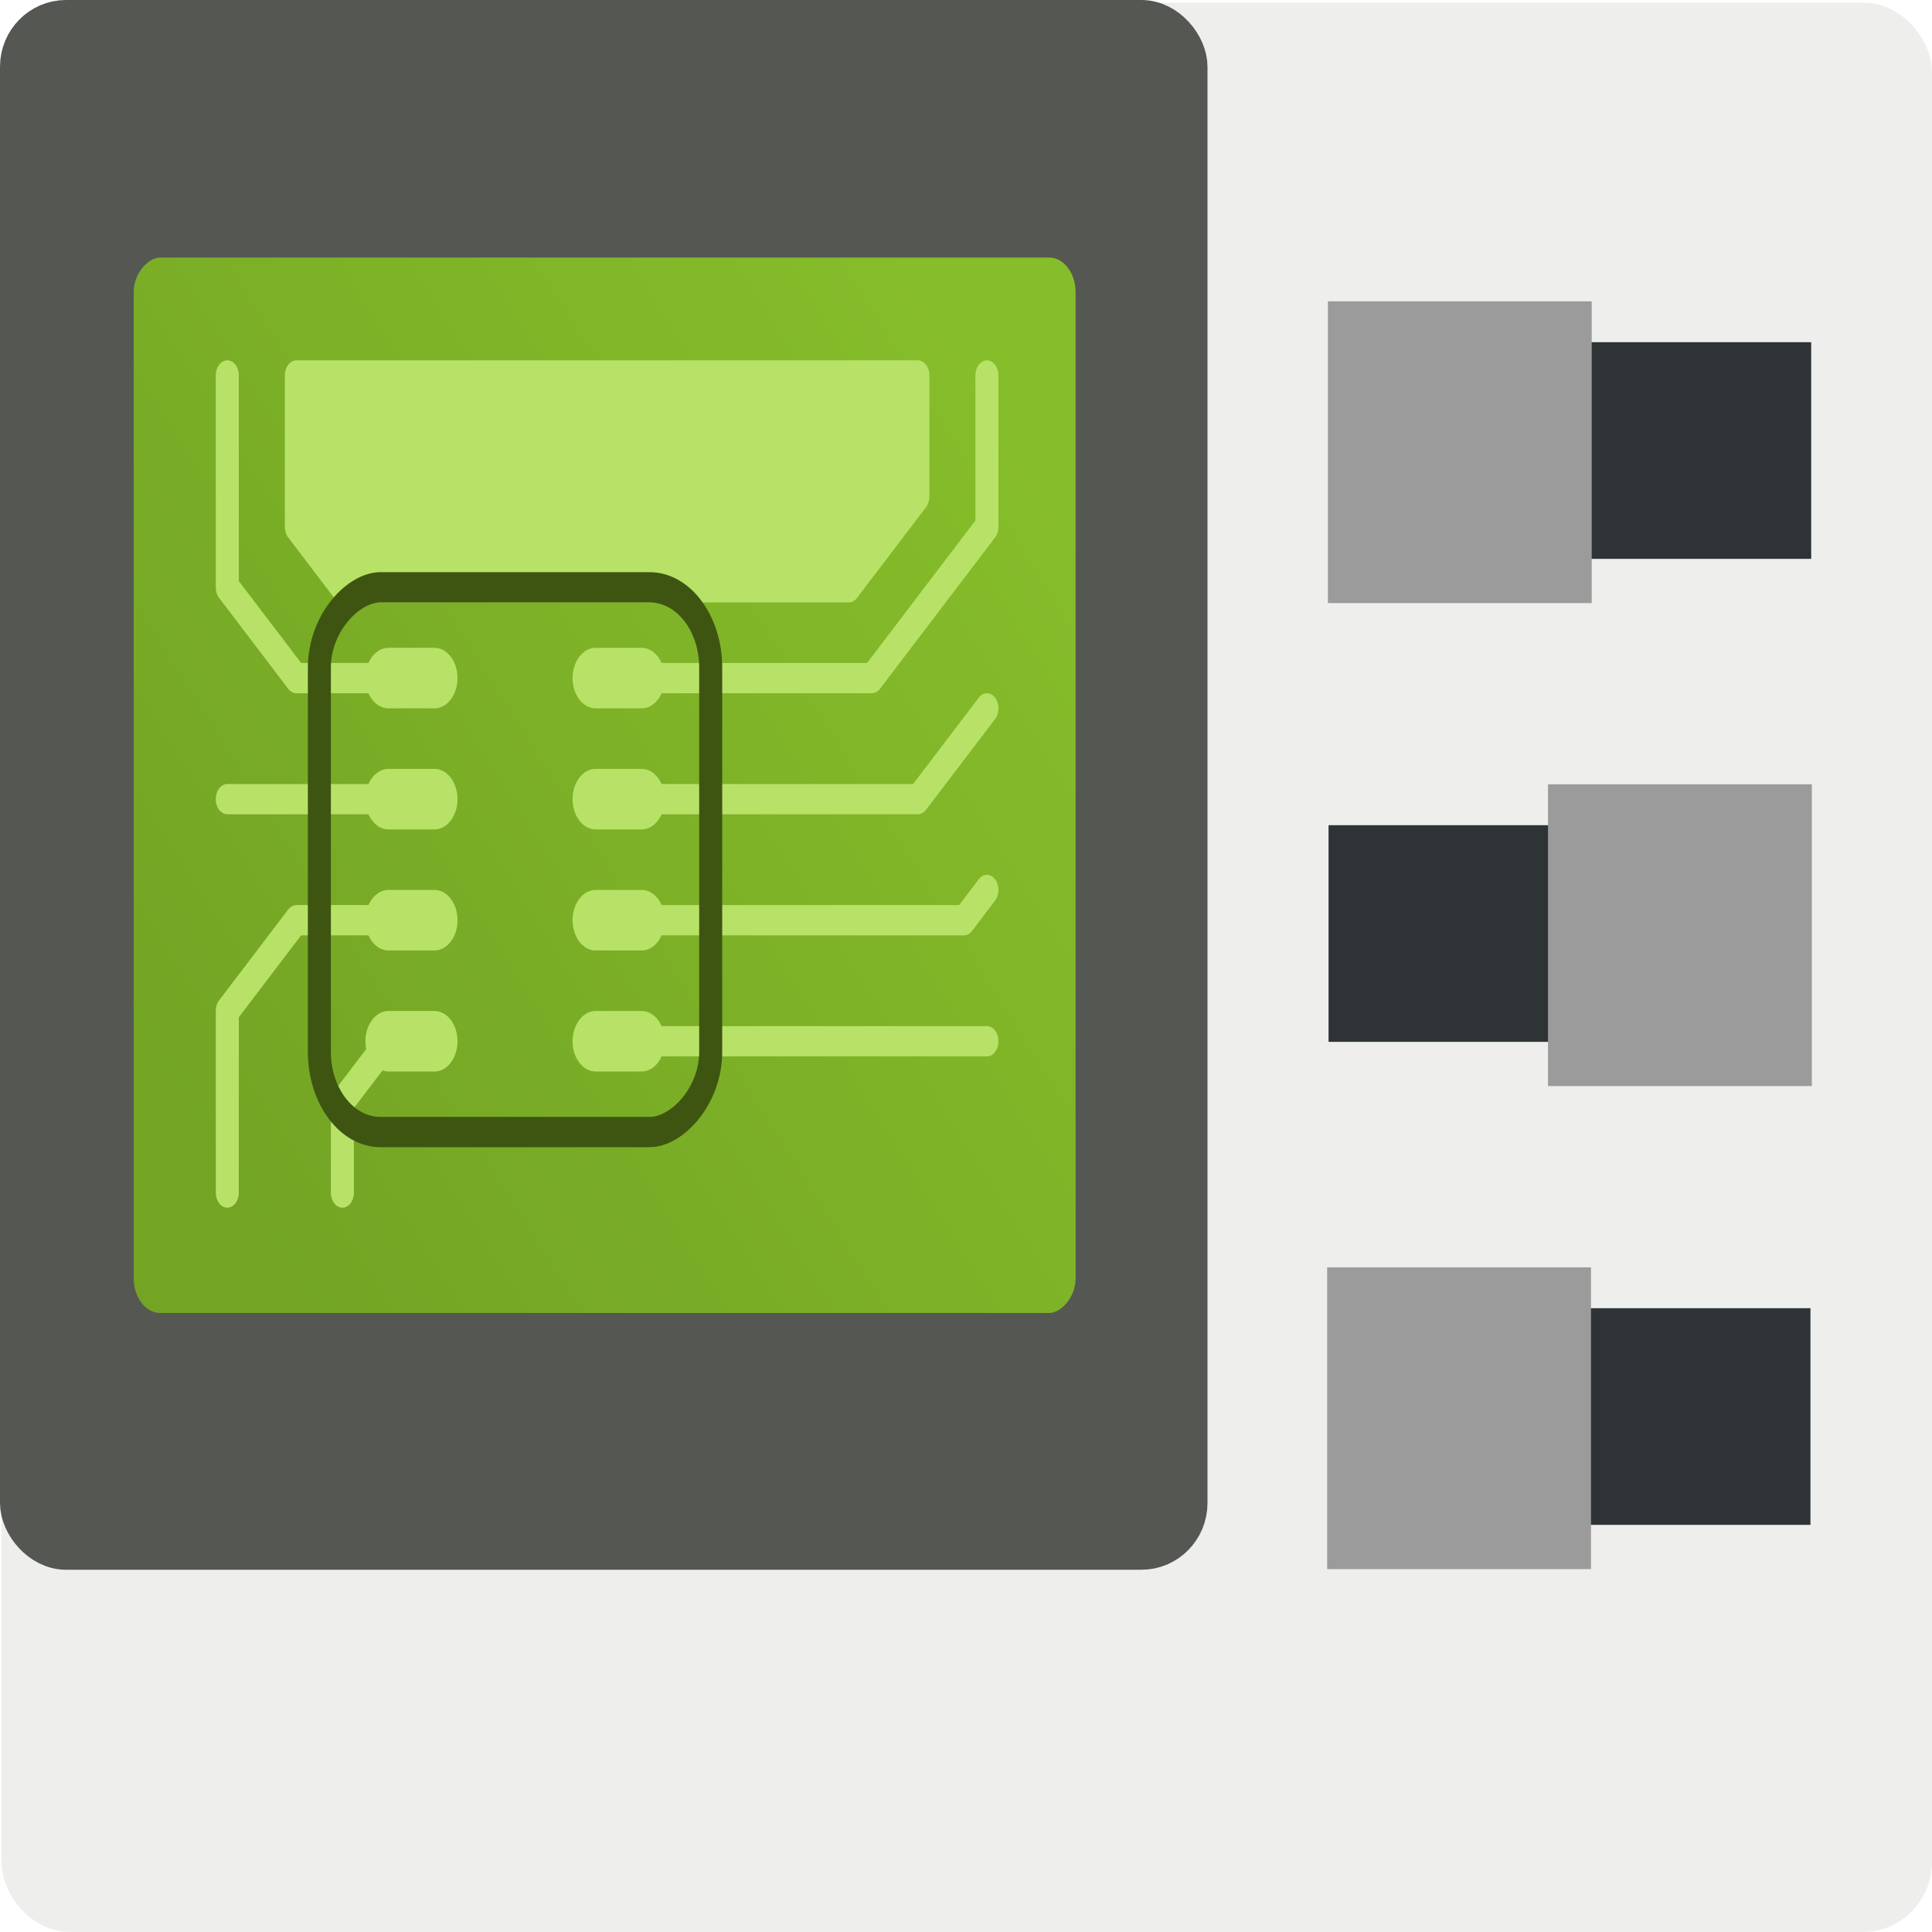 <?xml version="1.0" encoding="UTF-8" standalone="no"?>
<svg
   xmlns:dc="http://purl.org/dc/elements/1.1/"
   xmlns:cc="http://creativecommons.org/ns#"
   xmlns:rdf="http://www.w3.org/1999/02/22-rdf-syntax-ns#"
   xmlns:svg="http://www.w3.org/2000/svg"
   xmlns="http://www.w3.org/2000/svg"
   xmlns:sodipodi="http://sodipodi.sourceforge.net/DTD/sodipodi-0.dtd"
   xmlns:inkscape="http://www.inkscape.org/namespaces/inkscape"
   id="svg2"
   width="16"
   height="16"
   version="1.1"
   viewBox="0 0 16 16"
   sodipodi:docname="gimp-prefs-system-resources.svg"
   inkscape:version="0.92.2 5c3e80d, 2017-08-06">
  <sodipodi:namedview
     pagecolor="#ffffff"
     bordercolor="#666666"
     borderopacity="1"
     objecttolerance="10"
     gridtolerance="10"
     guidetolerance="10"
     inkscape:pageopacity="0"
     inkscape:pageshadow="2"
     inkscape:window-width="1017"
     inkscape:window-height="599"
     id="namedview49"
     showgrid="false"
     inkscape:zoom="20.85965"
     inkscape:cx="7.4439993"
     inkscape:cy="8.476572"
     inkscape:window-x="187"
     inkscape:window-y="40"
     inkscape:window-maximized="0"
     inkscape:current-layer="svg2" />
  <defs
     id="defs7386">
    <linearGradient
       id="linearGradient4387"
       x1="10.7"
       x2="38.001"
       y1="7.313"
       y2="40.282"
       gradientTransform="translate(-36.416 13.768)"
       gradientUnits="userSpaceOnUse">
      <stop
         id="stop2931"
         style="stop-color:#86bd2a"
         offset="0" />
      <stop
         id="stop2933-0"
         style="stop-color:#73a424"
         offset="1" />
    </linearGradient>
    <linearGradient
       id="linearGradient4389"
       x1="40.752"
       x2="7.596"
       y1="43.994"
       y2="4.219"
       gradientTransform="translate(-36.416 13.768)"
       gradientUnits="userSpaceOnUse">
      <stop
         id="stop2939"
         style="stop-color:#3e5512"
         offset="0" />
      <stop
         id="stop2941"
         style="stop-color:#567619"
         offset="1" />
    </linearGradient>
  </defs>
  <g
     id="g4357">
    <rect
       id="rect2802-8-8"
       x=".214"
       y=".224"
       width="15.584"
       height="15.573"
       rx=".365"
       ry=".379"
       style="color:#000000;fill-rule:evenodd;fill:#eeeeec;stroke-linecap:round;stroke-linejoin:round;stroke-width:0.404;stroke:#eeeeec;stroke-opacity:1" />
    <rect
       id="rect4924-2-9"
       x=".193"
       y=".193"
       width="9.614"
       height="12.614"
       rx=".354"
       ry=".36"
       style="fill-rule:evenodd;fill:#555753;stroke-linecap:square;stroke-linejoin:round;stroke-width:0.386;stroke:#555753;stroke-opacity:1" />
    <rect
       id="rect3849-3-5"
       x=".57"
       y=".667"
       width="9.708"
       height="11.826"
       rx=".357"
       ry=".338"
       style="fill:none;opacity:.209;stroke-linecap:square;stroke-linejoin:round;stroke-width:.404;stroke:url(#linearGradient3893)" />
    <g
       id="g4212-1-7"
       transform="matrix(0 .256 -.188 0 12.078 9.577)">
      <g
         id="g4293"
         transform="matrix(.979 0 0 1.014 .108 -.796)">
        <rect
           id="rect15391-1-9"
           x="-29.812"
           y="17.415"
           width="34.875"
           height="40.92"
           ry="1.149"
           style="color:#000000;display:block;fill:url(#linearGradient4387);stroke-linecap:round;stroke-linejoin:round;stroke:none;stroke-opacity:1" />
        <path
           id="path2828-7-9"
           d="m-25.916 21.268h5l5 5v10"
           style="color:#000000;display:block;fill:none;stroke-linecap:round;stroke-linejoin:round;stroke:#b7e267" />
        <path
           id="path2830-9-4"
           d="m-11.916 36.268v-12l-3-3"
           style="color:#000000;display:block;fill:none;stroke-linecap:round;stroke-linejoin:round;stroke:#b7e267" />
        <path
           id="path2832-7-5"
           d="m-7.916 36.268v-14l-1-1"
           style="color:#000000;display:block;fill:none;stroke-linecap:round;stroke-linejoin:round;stroke:#b7e267" />
        <path
           id="path2890-1-0"
           d="m-3.916 36.268v-15"
           style="color:#000000;display:block;fill:none;stroke-linecap:round;stroke-linejoin:round;stroke:#b7e267" />
        <path
           id="path2894-0-0"
           d="m-15.916 36.268v2"
           style="color:#000000;display:block;fill:none;stroke-linecap:round;stroke-linejoin:round;stroke-width:2;stroke:#b7e267" />
        <path
           id="path2896-7-0"
           d="m-11.916 36.268v2"
           style="color:#000000;display:block;fill:none;stroke-linecap:round;stroke-linejoin:round;stroke-width:2;stroke:#b7e267" />
        <path
           id="path2898-6-1"
           d="m-7.916 36.268v2"
           style="color:#000000;display:block;fill:none;stroke-linecap:round;stroke-linejoin:round;stroke-width:2;stroke:#b7e267" />
        <path
           id="path2900-2-2"
           d="m-3.916 36.268v2"
           style="color:#000000;display:block;fill:none;stroke-linecap:round;stroke-linejoin:round;stroke-width:2;stroke:#b7e267" />
        <path
           id="path2902-3-3"
           d="m-3.916 45.268v2"
           style="color:#000000;display:block;fill:none;stroke-linecap:round;stroke-linejoin:round;stroke-width:2;stroke:#b7e267" />
        <path
           id="path2904-56-1"
           d="m-7.916 45.268v2"
           style="color:#000000;display:block;fill:none;stroke-linecap:round;stroke-linejoin:round;stroke-width:2;stroke:#b7e267" />
        <path
           id="path2906-0-1"
           d="m-11.916 45.268v2"
           style="color:#000000;display:block;fill:none;stroke-linecap:round;stroke-linejoin:round;stroke-width:2;stroke:#b7e267" />
        <path
           id="path2908-39-2"
           d="m-15.916 45.268v2"
           style="color:#000000;display:block;fill:none;stroke-linecap:round;stroke-linejoin:round;stroke-width:2;stroke:#b7e267" />
        <path
           id="path2910-2-2"
           d="m-15.916 47.268v4l-3 3h-7"
           style="color:#000000;display:block;fill:none;stroke-linecap:round;stroke-linejoin:round;stroke:#b7e267" />
        <path
           id="path2912-1-0"
           d="m-11.916 47.268v7"
           style="color:#000000;display:block;fill:none;stroke-linecap:round;stroke-linejoin:round;stroke:#b7e267" />
        <path
           id="path2914-2-4"
           d="m-7.916 47.268v4l3 3h6"
           style="color:#000000;display:block;fill:none;stroke-linecap:round;stroke-linejoin:round;stroke:#b7e267" />
        <path
           id="path2916-5-5"
           d="m-3.916 47.268 2 2h3"
           style="color:#000000;display:block;fill:none;stroke-linecap:round;stroke-linejoin:round;stroke:#b7e267" />
        <path
           id="path2918-4-9"
           d="m-25.916 24.268h4l3 3v22l-2 2h-5z"
           style="color:#000000;display:block;fill:#b7e267;stroke-linecap:round;stroke-linejoin:round;stroke:#b7e267" />
        <rect
           id="rect2920-9-8"
           x="-18.916"
           y="33.268"
           width="18"
           height="17"
           ry="2.652"
           style="color:#000000;display:block;fill:none;stroke-linecap:round;stroke-linejoin:round;stroke:#3e5512" />
      </g>
    </g>
    <g
       id="g3246-1"
       transform="matrix(0 .357 -.363 0 24.774 -5.04)">
      <rect
         id="rect24238-3"
         x="22.056"
         y="26.927"
         width="5.026"
         height="9.974"
         style="color:#000000;fill:#2e3436" />
      <rect
         id="rect24248-56"
         x="21.608"
         y="32.434"
         width="6"
         height="5.019"
         style="color:#000000;fill:#9b9b9b;stroke:#9b9b9b;stroke-opacity:1;fill-opacity:1" />
    </g>
    <g
       id="g3246-8"
       transform="matrix(0 .357 .363 0 1.228 -1.04)">
      <rect
         id="rect24238-0"
         x="22.056"
         y="26.927"
         width="5.026"
         height="9.974"
         style="color:#000000;fill:#2e3436" />
      <rect
         id="rect24248-4-9"
         x="21.608"
         y="32.434"
         width="6"
         height="5.019"
         style="color:#000000;fill:#9b9b9b;stroke:#9b9b9b;fill-opacity:1" />
    </g>
    <g
       id="g3246-9-7"
       transform="matrix(0 .357 -.363 0 24.768 2.96)">
      <rect
         id="rect24238-00-8"
         x="22.056"
         y="26.927"
         width="5.026"
         height="9.974"
         style="color:#000000;fill:#2e3436" />
      <rect
         id="rect24248-5-9"
         x="21.608"
         y="32.434"
         width="6"
         height="5.019"
         style="color:#000000;fill:#9b9b9b;stroke:#9b9b9b;fill-opacity:1" />
    </g>
  </g>
</svg>
